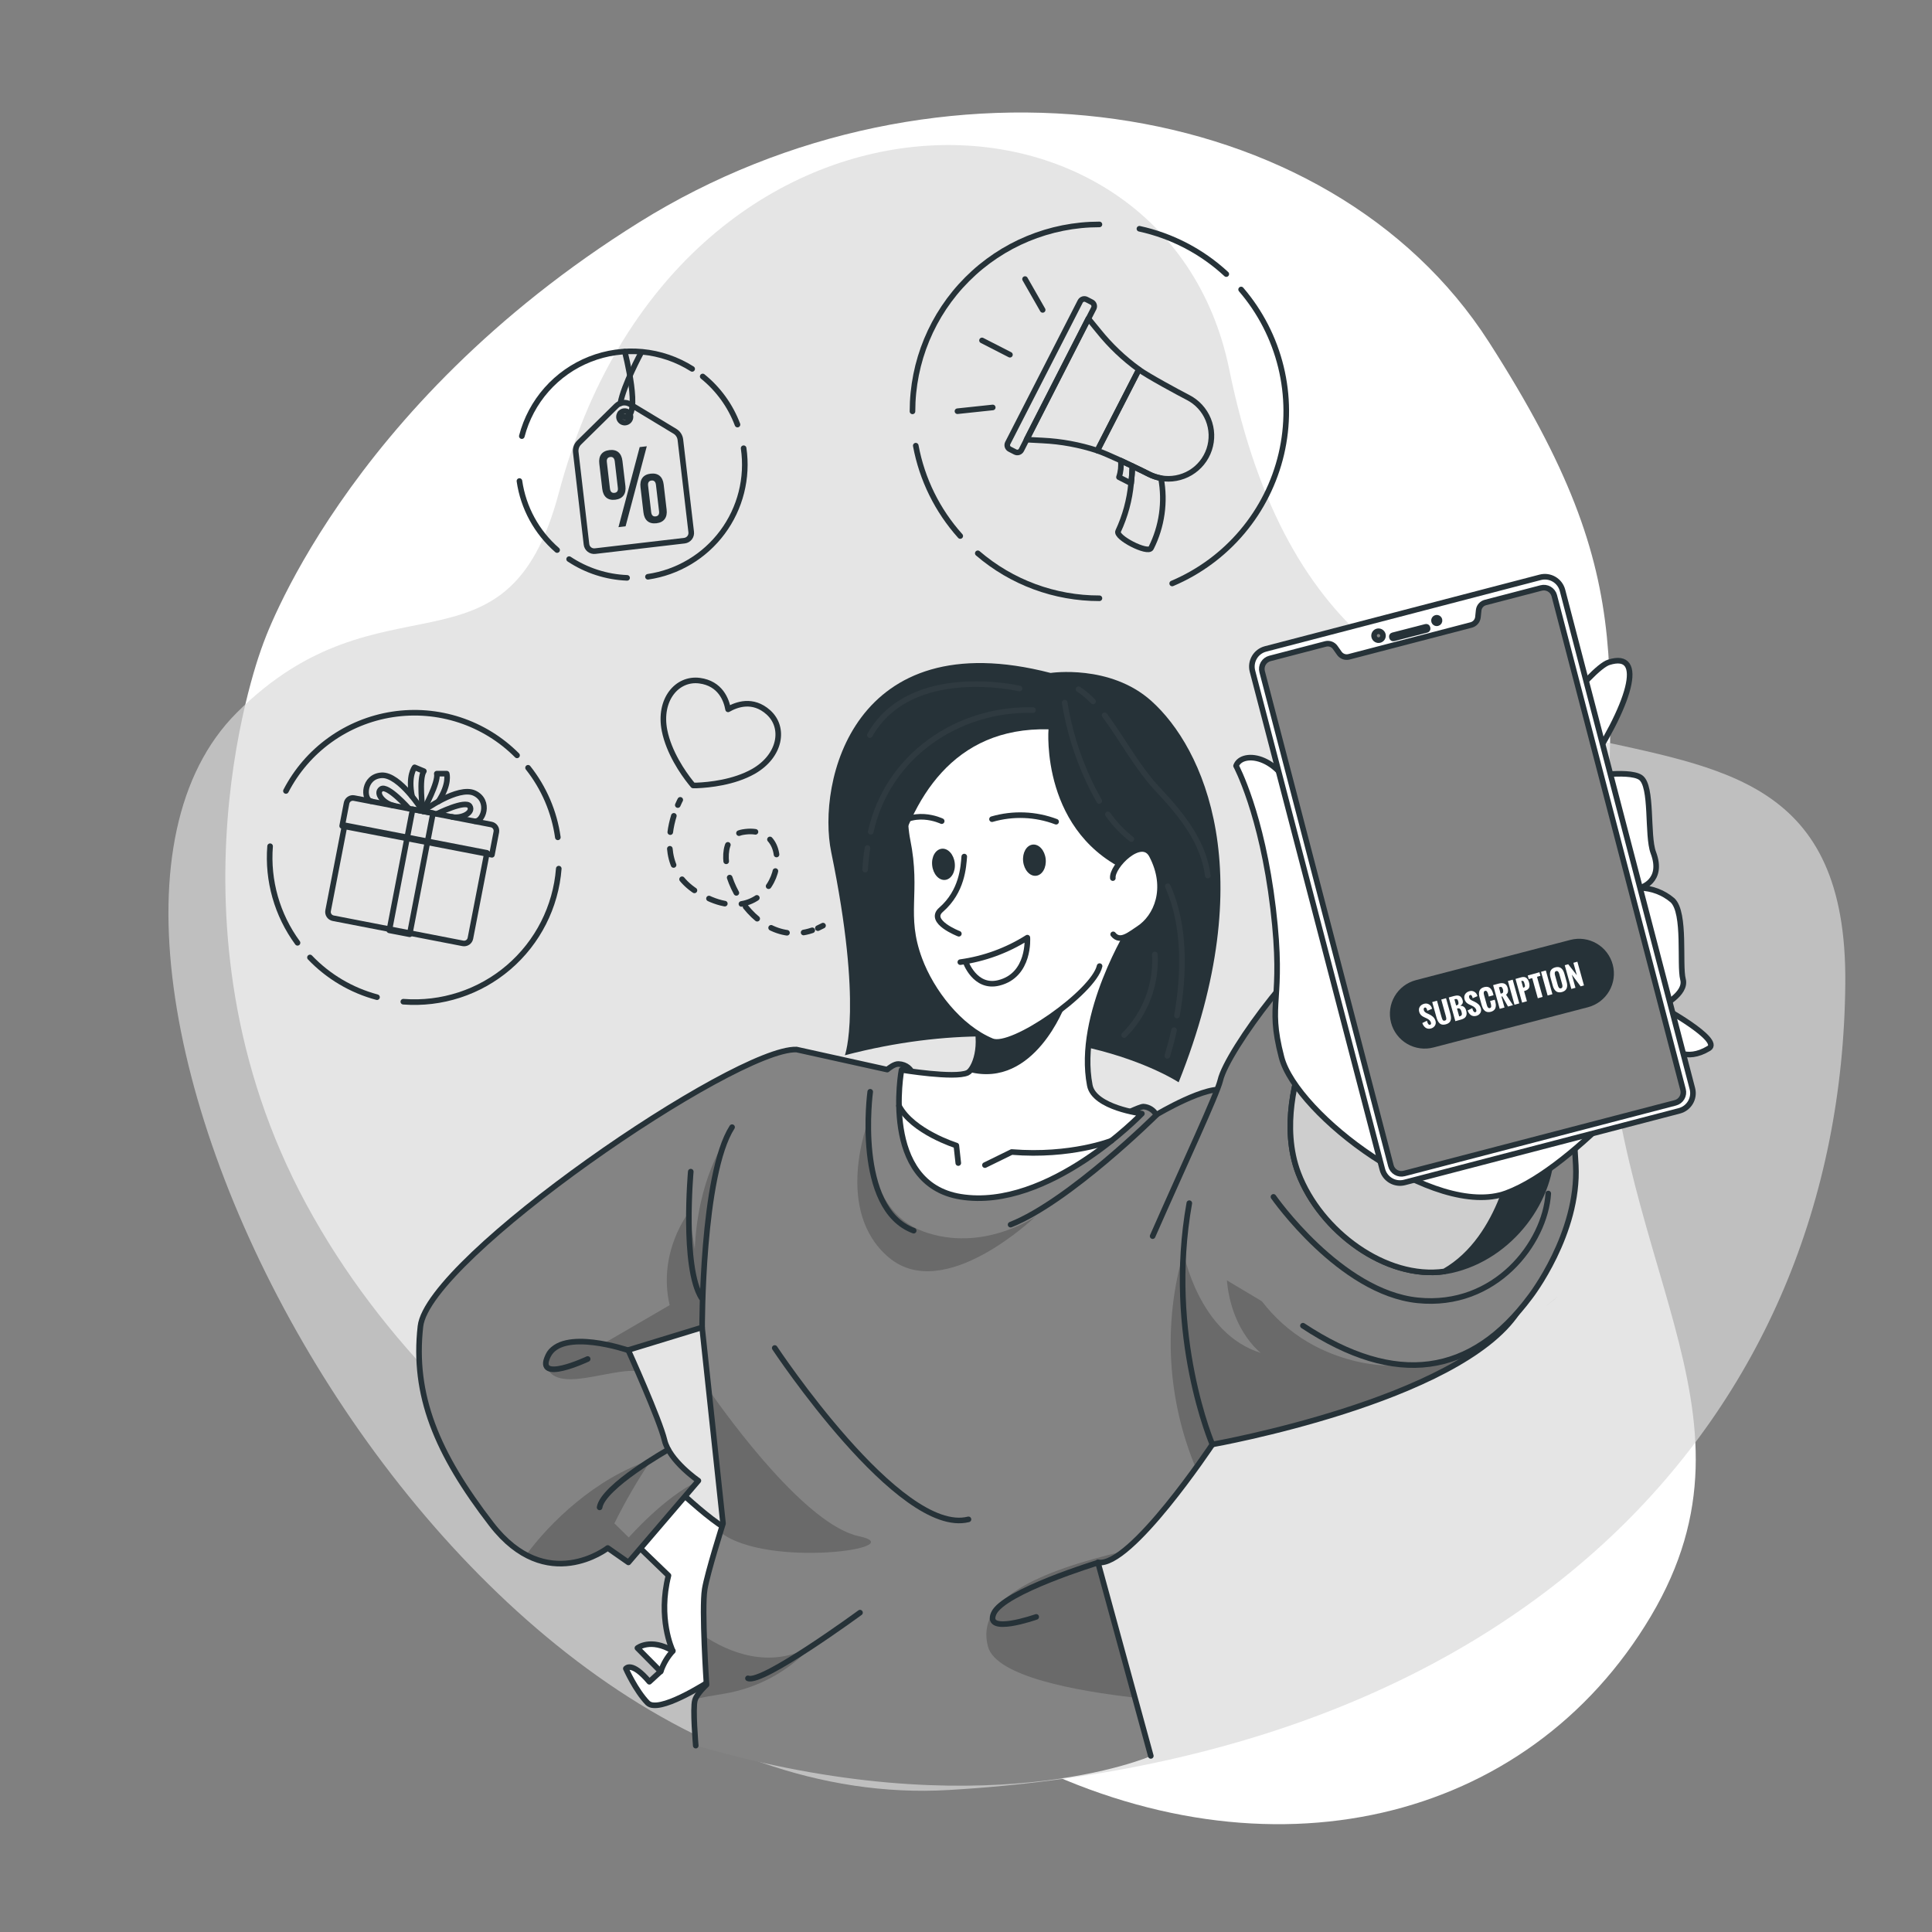 <svg width="345" height="345" viewBox="0 0 345 345" fill="none" xmlns="http://www.w3.org/2000/svg">
<rect x="0" y="0" width="345" height="345" fill="#808080" stroke="none"/>
<g style="mix-blend-mode:luminosity">
<path d="M46.872 115.291C46.872 115.291 27.635 164.971 54.669 214.996C81.703 265.021 137.386 291.448 181.953 314.046C226.52 336.643 272.799 325.638 294.789 288.626C316.779 251.614 286.619 225.194 286.578 172.416C286.537 119.638 294.478 105.666 265.878 61.078C237.277 16.49 167.167 6.616 114.147 39.688C61.127 72.76 46.872 115.291 46.872 115.291Z" fill="white"/>
<path opacity="0.7" d="M42.27 127.277C68.366 101.188 90.466 123.075 99.781 88.044C120.813 8.908 208.042 9.66 219.51 65.971C240.176 167.401 330.186 102.989 329.517 175.632C328.827 253.195 271.764 313.632 169.437 319.642C77.757 325.059 -0.972 170.506 42.27 127.277Z" fill="#DADADA"/>
<path d="M107.019 82.8C106.853 81.42 107.481 80.53 108.827 80.372C110.172 80.213 110.987 80.91 111.152 82.317L111.683 86.809C111.842 88.189 111.214 89.079 109.869 89.238C108.523 89.397 107.709 88.7 107.543 87.292L107.019 82.8ZM108.917 87.23C108.992 87.837 109.275 88.058 109.724 88.01C110.172 87.962 110.414 87.672 110.324 87.065L109.779 82.379C109.703 81.772 109.4 81.552 108.972 81.607C108.544 81.662 108.282 81.938 108.371 82.545L108.917 87.23ZM114.23 79.84L115.499 79.689L111.711 93.985L110.441 94.137L114.23 79.84ZM114.374 87.009C114.209 85.629 114.844 84.732 116.189 84.581C117.535 84.429 118.349 85.119 118.514 86.519L119.039 91.011C119.204 92.391 118.577 93.281 117.224 93.44C115.872 93.599 115.064 92.902 114.899 91.494L114.374 87.009ZM116.279 91.432C116.348 92.04 116.631 92.267 117.079 92.212C117.528 92.157 117.769 91.874 117.686 91.267L117.134 86.582C117.065 85.981 116.762 85.76 116.334 85.809C115.906 85.857 115.644 86.147 115.734 86.747L116.279 91.432Z" fill="#263238"/>
<path d="M122.241 96.545L106.26 98.415C105.897 98.457 105.532 98.354 105.245 98.128C104.957 97.901 104.772 97.57 104.729 97.207L102.81 80.73C102.777 80.423 102.812 80.113 102.913 79.822C103.015 79.531 103.18 79.266 103.397 79.046L110.062 72.484C110.383 72.166 110.802 71.965 111.251 71.912C111.7 71.86 112.154 71.959 112.539 72.195L120.537 77.025C120.8 77.185 121.023 77.403 121.19 77.662C121.356 77.922 121.461 78.216 121.496 78.522L123.428 94.999C123.475 95.361 123.376 95.728 123.154 96.017C122.931 96.307 122.603 96.497 122.241 96.545V96.545Z" stroke="#263238" stroke-linecap="round" stroke-linejoin="round"/>
<path d="M112.58 74.312C112.605 74.514 112.569 74.72 112.477 74.901C112.385 75.084 112.241 75.234 112.063 75.334C111.885 75.433 111.681 75.478 111.478 75.462C111.275 75.446 111.081 75.369 110.921 75.243C110.761 75.116 110.643 74.945 110.581 74.75C110.519 74.556 110.516 74.348 110.572 74.152C110.629 73.956 110.742 73.781 110.898 73.65C111.054 73.519 111.246 73.437 111.449 73.415C111.718 73.384 111.988 73.461 112.2 73.629C112.412 73.797 112.549 74.043 112.58 74.312V74.312Z" stroke="#263238" stroke-linecap="round" stroke-linejoin="round"/>
<path d="M111.566 62.789C111.566 62.789 114.684 74.795 111.566 74.45" stroke="#263238" stroke-linecap="round" stroke-linejoin="round"/>
<path d="M110.773 72.036C111.38 68.697 114.437 63.066 114.437 63.066" stroke="#263238" stroke-linecap="round" stroke-linejoin="round"/>
<path d="M111.566 74.43C111.384 74.418 111.21 74.35 111.068 74.235C110.926 74.12 110.823 73.964 110.773 73.788" stroke="#263238" stroke-linecap="round" stroke-linejoin="round"/>
<path d="M125.484 67.227C128.281 69.487 130.424 72.452 131.694 75.817" stroke="#263238" stroke-linecap="round" stroke-linejoin="round"/>
<path d="M93.184 77.88C93.986 74.795 95.505 71.944 97.618 69.557C99.73 67.171 102.376 65.317 105.341 64.147C108.305 62.977 111.504 62.523 114.677 62.823C117.85 63.123 120.907 64.169 123.6 65.874" stroke="#263238" stroke-linecap="round" stroke-linejoin="round"/>
<path d="M99.484 98.222C95.836 95.054 93.448 90.68 92.757 85.898" stroke="#263238" stroke-linecap="round" stroke-linejoin="round"/>
<path d="M111.98 103.189C108.289 103.042 104.709 101.884 101.63 99.843" stroke="#263238" stroke-linecap="round" stroke-linejoin="round"/>
<path d="M132.79 80.039C133.568 85.349 132.205 90.75 129.001 95.055C125.797 99.36 121.015 102.216 115.706 102.995" stroke="#263238" stroke-linecap="round" stroke-linejoin="round"/>
<path d="M61.555 147.368L86.959 152.293L84.001 167.555C83.943 167.852 83.769 168.115 83.518 168.285C83.266 168.454 82.958 168.517 82.66 168.46L59.494 163.968C59.196 163.91 58.934 163.737 58.764 163.485C58.594 163.234 58.531 162.926 58.589 162.628L61.548 147.366L61.555 147.368Z" stroke="#263238" stroke-width="0.998" stroke-linecap="round" stroke-linejoin="round"/>
<path d="M87.843 152.641L61.101 147.486L61.885 143.421C61.942 143.123 62.116 142.859 62.367 142.689C62.619 142.519 62.928 142.456 63.226 142.513L87.746 147.239C88.035 147.302 88.288 147.474 88.453 147.719C88.618 147.965 88.681 148.264 88.631 148.555L87.847 152.62L87.843 152.641Z" stroke="#263238" stroke-linecap="round" stroke-linejoin="round"/>
<path d="M77.327 145.209L73.689 144.508L69.52 166.135L73.158 166.836L77.327 145.209Z" stroke="#263238" stroke-linecap="round" stroke-linejoin="round"/>
<path d="M75.507 144.858C75.507 144.858 81.82 140.249 84.739 141.642C87.658 143.036 86.216 146.921 84.739 146.638" stroke="#263238" stroke-linecap="round" stroke-linejoin="round"/>
<path d="M78.004 145.335C78.004 145.335 83.138 142.782 83.883 143.955C84.628 145.128 82.413 146.211 80.709 145.88" stroke="#263238" stroke-linecap="round" stroke-linejoin="round"/>
<path d="M75.679 144.541C75.679 144.541 78.343 139.711 77.998 138.151H79.771C79.771 138.151 80.351 139.987 78.281 143.126" stroke="#263238" stroke-linecap="round" stroke-linejoin="round"/>
<path d="M75.506 144.859C75.506 144.859 71.366 138.235 68.13 138.448C64.894 138.662 64.804 142.795 66.274 143.078" stroke="#263238" stroke-linecap="round" stroke-linejoin="round"/>
<path d="M73.009 144.375C73.009 144.375 69.193 140.09 68.068 140.891C66.944 141.691 68.6 143.526 70.304 143.851" stroke="#263238" stroke-linecap="round" stroke-linejoin="round"/>
<path d="M75.466 144.499C75.466 144.499 74.775 139.014 75.693 137.71L74.037 137.02C74.037 137.02 72.823 138.51 73.582 142.195" stroke="#263238" stroke-linecap="round" stroke-linejoin="round"/>
<path d="M94.295 137.103C97.14 140.697 98.976 144.984 99.615 149.523" stroke="#263238" stroke-linecap="round" stroke-linejoin="round"/>
<path d="M51.06 141.243C52.93 137.628 55.627 134.506 58.932 132.131C62.237 129.756 66.056 128.195 70.079 127.575C74.102 126.956 78.213 127.296 82.08 128.566C85.946 129.837 89.458 132.003 92.329 134.888" stroke="#263238" stroke-linecap="round" stroke-linejoin="round"/>
<path d="M53.13 168.36C49.484 163.382 47.745 157.261 48.231 151.11" stroke="#263238" stroke-linecap="round" stroke-linejoin="round"/>
<path d="M67.323 178.068C62.756 176.848 58.614 174.394 55.351 170.975" stroke="#263238" stroke-linecap="round" stroke-linejoin="round"/>
<path d="M99.781 155.112C99.251 161.944 96.028 168.286 90.823 172.742C85.617 177.199 78.855 179.405 72.022 178.876" stroke="#263238" stroke-linecap="round" stroke-linejoin="round"/>
<path d="M201.984 86.313L199.817 85.209C200.139 84.258 200.247 83.247 200.135 82.249C200.825 82.58 201.556 82.939 202.205 83.236C202.17 84.126 202.115 85.175 201.984 86.313Z" stroke="#263238" stroke-linecap="round" stroke-linejoin="round"/>
<path d="M205.137 84.657C205.824 85.007 206.559 85.253 207.318 85.388C208.112 89.631 207.489 94.017 205.544 97.87C204.985 98.96 199.113 95.952 199.665 94.862C200.924 92.166 201.708 89.275 201.984 86.313C202.115 85.174 202.191 84.126 202.225 83.235C203.454 83.815 204.53 84.346 205.137 84.657Z" stroke="#263238" stroke-linecap="round" stroke-linejoin="round"/>
<path d="M212.14 70.974C213.779 71.812 215.062 73.21 215.757 74.914C216.452 76.618 216.513 78.515 215.929 80.26C215.344 82.005 214.152 83.482 212.571 84.423C210.99 85.364 209.123 85.707 207.31 85.388C206.552 85.253 205.817 85.007 205.13 84.657C204.523 84.346 203.446 83.815 202.218 83.235C201.528 82.911 200.838 82.58 200.148 82.249C198.451 81.469 196.809 80.751 195.96 80.475L203.384 65.985C204.93 67.117 210.402 70.084 212.14 70.974Z" stroke="#263238" stroke-linecap="round" stroke-linejoin="round"/>
<path d="M196.174 59.127C198.254 61.722 200.675 64.025 203.371 65.972L195.946 80.462C192.787 79.427 189.503 78.821 186.183 78.661L183.305 78.509L194.345 56.892L196.174 59.127Z" stroke="#263238" stroke-linecap="round" stroke-linejoin="round"/>
<path d="M179.959 79.11L192.904 53.822C193.004 53.631 193.175 53.487 193.38 53.421C193.585 53.355 193.808 53.373 194.001 53.47L194.953 53.96C195.145 54.059 195.291 54.229 195.358 54.435C195.425 54.64 195.408 54.864 195.312 55.057L194.366 56.899L183.326 78.517L182.388 80.359C182.339 80.454 182.272 80.539 182.19 80.608C182.109 80.677 182.014 80.73 181.912 80.763C181.811 80.795 181.703 80.808 181.597 80.799C181.49 80.79 181.386 80.76 181.291 80.711L180.332 80.221C180.232 80.175 180.143 80.109 180.07 80.027C179.997 79.945 179.942 79.85 179.907 79.746C179.872 79.642 179.859 79.532 179.868 79.423C179.877 79.313 179.908 79.207 179.959 79.11V79.11Z" stroke="#263238" stroke-linecap="round" stroke-linejoin="round"/>
<path d="M180.346 63.343L175.358 60.79" stroke="#263238" stroke-linecap="round" stroke-linejoin="round"/>
<path d="M186.19 55.339L183.044 49.833" stroke="#263238" stroke-linecap="round" stroke-linejoin="round"/>
<path d="M177.275 72.761L170.975 73.43" stroke="#263238" stroke-linecap="round" stroke-linejoin="round"/>
<path d="M218.979 48.942C214.624 44.908 209.268 42.114 203.468 40.849" stroke="#263238" stroke-linecap="round" stroke-linejoin="round"/>
<path d="M209.319 104.191C214.158 102.143 218.445 98.982 221.831 94.964C225.218 90.947 227.608 86.186 228.808 81.071C230.007 75.955 229.982 70.628 228.735 65.524C227.487 60.42 225.052 55.682 221.628 51.696" stroke="#263238" stroke-linecap="round" stroke-linejoin="round"/>
<path d="M174.605 98.803C180.649 103.997 188.358 106.848 196.327 106.834" stroke="#263238" stroke-linecap="round" stroke-linejoin="round"/>
<path d="M163.53 79.585C164.645 85.59 167.393 91.171 171.472 95.717" stroke="#263238" stroke-linecap="round" stroke-linejoin="round"/>
<path d="M196.326 40.076C187.473 40.076 178.982 43.593 172.721 49.854C166.461 56.114 162.944 64.605 162.944 73.458" stroke="#263238" stroke-linecap="round" stroke-linejoin="round"/>
<path d="M137.206 127.201C134.405 124.697 131.5 125.821 130.016 126.67C129.72 124.973 128.636 122.047 124.938 121.55C120.895 121.012 117.583 124.952 118.666 130.444C119.453 134.398 121.978 138.034 123.33 139.725C123.489 139.932 123.641 140.111 123.765 140.256H124.455C126.635 140.166 131.024 139.732 134.529 137.758C139.38 134.998 140.242 129.92 137.206 127.201Z" stroke="#263238" stroke-linecap="round" stroke-linejoin="round"/>
<path d="M121.474 142.83C121.474 142.83 121.288 143.168 121.033 143.762" stroke="#263238" stroke-linecap="round" stroke-linejoin="round"/>
<path d="M120.329 145.687C119.225 149.295 118.466 155.478 124.345 159.224C138.876 168.491 143.768 146.632 132.625 148.598C124.973 149.978 133.066 170.202 145.045 166.124" stroke="#263238" stroke-linecap="round" stroke-linejoin="round" stroke-dasharray="2.98 2.98"/>
<path d="M146.045 165.744C146.349 165.606 146.659 165.455 146.97 165.289" stroke="#263238" stroke-linecap="round" stroke-linejoin="round"/>
<path d="M128.126 299.294C128.126 299.294 119.922 304.876 116.617 304.503C116.254 304.484 115.909 304.338 115.644 304.089C113.491 301.867 111.759 297.962 111.759 297.962C111.759 297.962 112.787 296.541 115.955 300.315L117.962 298.473L113.822 294.291C113.822 294.291 116.162 292.435 120.136 294.802C119.998 294.512 117.438 288.937 119.37 281.347L109.71 272.025L118.28 264.559L118.97 263.979C118.97 263.979 119.508 264.511 120.35 265.359C121.192 266.208 122.358 267.229 123.62 268.34C126.643 270.997 130.3 273.86 131.9 273.86C134.785 273.764 128.126 299.294 128.126 299.294Z" fill="white"/>
<path d="M121.785 295.637C121.785 295.637 117.107 300.467 116.617 304.504C116.254 304.485 115.909 304.338 115.644 304.09C113.491 301.868 111.759 297.962 111.759 297.962C111.759 297.962 112.787 296.541 115.955 300.315L117.962 298.473L113.822 294.292C113.822 294.292 116.162 292.436 120.136 294.802C119.998 294.512 117.438 288.937 119.37 281.347L109.71 272.025L118.28 264.56L120.35 265.339C121.199 266.14 122.358 267.209 123.62 268.32C121.806 270.977 117.921 276.476 117.921 276.476L121.281 281.03C121.281 281.03 119.211 292.511 121.785 295.637Z" fill="white"/>
<path d="M128.126 299.294C128.126 299.294 119.922 304.876 116.617 304.503C116.254 304.484 115.909 304.338 115.644 304.089C113.491 301.867 111.759 297.962 111.759 297.962C111.759 297.962 112.787 296.541 115.955 300.315L117.962 298.473L113.822 294.291C113.822 294.291 116.162 292.435 120.136 294.802C119.998 294.512 117.438 288.937 119.37 281.347L109.71 272.025L118.28 264.559L118.97 263.979C118.97 263.979 119.508 264.511 120.35 265.359C121.192 266.208 122.358 267.229 123.62 268.34C126.643 270.997 130.3 273.86 131.9 273.86C134.785 273.764 128.126 299.294 128.126 299.294Z" stroke="#263238" stroke-linecap="round" stroke-linejoin="round"/>
<path d="M117.99 298.473C118.445 297.114 119.181 295.866 120.15 294.81" stroke="#263238" stroke-linecap="round" stroke-linejoin="round"/>
<path d="M271.025 234.311C269.73 236.199 268.166 237.887 266.381 239.32C266.381 239.32 266.381 239.32 266.381 239.32C251.298 251.809 216.522 257.95 216.522 257.95C216.522 257.95 215.356 259.696 213.562 262.18C210.346 266.644 205.082 273.503 200.79 276.939C198.975 278.395 197.34 279.237 196.091 279.009L202.618 303.111L205.537 313.571C205.537 313.571 175.55 326.681 124.262 311.694C124.262 311.694 123.675 305.001 124.11 303.573C124.11 303.504 124.151 303.435 124.179 303.359C124.701 302.408 125.383 301.554 126.194 300.834C126.194 300.834 125.904 296.528 125.759 292.147C125.594 289.353 125.628 286.552 125.863 283.763C126.228 281.555 127.843 276.215 128.657 273.593L129.133 272.068L126.58 248.166L125.849 241.266L125.807 240.907C125.807 240.859 125.807 240.804 125.807 240.735L125.407 237.043L112.214 241.073C112.214 241.073 112.904 242.619 113.857 244.785C115.589 248.753 118.135 254.79 118.687 257.205C118.728 257.402 118.783 257.596 118.852 257.785C120.074 261.269 124.724 264.436 124.724 264.436L112.228 279.037L108.537 276.456C108.064 276.806 107.566 277.12 107.046 277.395C104.618 278.712 99.525 280.651 93.936 277.691C91.514 276.33 89.411 274.467 87.768 272.226C77.97 259.503 73.706 249.091 75.092 236.898C76.479 224.706 131.348 187.08 142.236 187.474L158.431 191.048C158.783 190.758 159.728 190.013 160.459 190.047C163.406 190.199 163.481 193.622 163.481 193.622L199.775 199.514C199.775 199.514 203.536 197.631 204.191 197.658C204.665 197.69 205.124 197.84 205.525 198.094C205.926 198.349 206.258 198.699 206.489 199.114C206.489 199.114 215.887 193.484 218.909 194.795C228.859 199.086 278.373 223.147 271.025 234.311Z" fill="#848484"/>
<path opacity="0.2" d="M144.935 293.939C140.811 298.473 135.273 301.477 129.223 302.461C127.312 302.764 125.635 303.068 124.166 303.372C124.688 302.421 125.369 301.567 126.181 300.846C126.181 300.846 125.891 296.541 125.746 292.159C130.003 294.967 137.428 298.21 144.935 293.939Z" fill="black"/>
<path opacity="0.2" d="M128.644 273.627L129.12 272.102L126.567 248.2C130.383 253.672 143.989 272.309 153.367 274.324C163.171 276.421 136.958 280.14 128.644 273.627Z" fill="black"/>
<path opacity="0.2" d="M202.604 303.145C192.358 301.979 177.875 299.399 176.426 294.037C174.169 285.661 185.147 280.638 200.79 276.974C198.975 278.43 197.34 279.271 196.091 279.044L202.604 303.145Z" fill="black"/>
<path opacity="0.2" d="M266.375 239.327C251.292 251.816 216.516 257.957 216.516 257.957C216.516 257.957 215.35 259.703 213.556 262.187C208.439 249.971 207.658 236.372 211.341 223.65C211.341 223.65 214.018 238.14 225.141 241.59C225.141 241.59 216.626 235.249 219.621 219.986C219.621 219.986 222.526 237.926 241.425 242.908C250.595 245.371 259.572 242.694 266.375 239.327Z" fill="black"/>
<path opacity="0.2" d="M125.794 240.954L125.38 237.09L112.188 241.12C112.188 241.12 112.878 242.665 113.83 244.832C108.786 244.315 99.216 248.972 97.546 243.894C95.531 237.739 107.896 239.857 107.896 239.857L119.584 233.061C117.376 223.608 123 216.501 123 216.501L124.069 223.097C124.58 210.56 129.486 203.701 129.486 203.701C125.429 213.616 125.539 238.049 125.794 240.954Z" fill="black"/>
<path opacity="0.2" d="M124.718 264.457L112.222 279.057L108.53 276.477C108.058 276.826 107.56 277.14 107.04 277.415C104.611 278.733 99.519 280.672 93.93 277.712C97.98 272.109 106.35 263.864 116.293 260.683C113.852 264.315 111.653 268.105 109.71 272.026L112.277 274.552C112.277 274.552 118.68 267.251 124.718 264.457Z" fill="black"/>
<path opacity="0.2" d="M155.057 200.148C155.057 201.439 154.243 216.018 164.869 219.903C175.495 223.788 184.92 217.219 184.92 217.219C184.92 217.219 168.629 232.937 158.7 224.533C148.771 216.129 155.057 200.148 155.057 200.148Z" fill="black"/>
<path d="M124.241 311.721C124.241 311.721 123.669 305.028 124.096 303.607C124.455 302.406 126.166 300.847 126.166 300.847C126.166 300.847 125.263 287.282 125.842 283.783C126.339 280.782 129.113 272.053 129.113 272.053L125.373 237.043L112.18 241.079C112.18 241.079 117.797 253.499 118.666 257.184C119.536 260.868 124.711 264.408 124.711 264.408L112.215 279.002L108.523 276.428C108.523 276.428 97.621 284.956 87.775 272.205C77.928 259.454 73.699 249.069 75.079 236.843C76.459 224.616 131.348 187.032 142.237 187.418L158.431 190.999C158.776 190.709 159.728 189.964 160.453 189.999C163.399 190.15 163.475 193.573 163.475 193.573L199.769 199.465C199.769 199.465 203.536 197.582 204.192 197.609C204.664 197.642 205.121 197.793 205.521 198.047C205.921 198.301 206.252 198.651 206.482 199.065C206.482 199.065 215.88 193.442 218.902 194.746C228.838 199.038 278.346 223.098 271.004 234.262C260.578 250.132 216.494 257.936 216.494 257.936C216.494 257.936 201.832 280.016 196.057 278.995L205.503 313.557" stroke="#263238" stroke-linecap="round" stroke-linejoin="round"/>
<path d="M232.668 236.732C249.324 247.73 262.752 245.702 273.26 231.543C273.26 231.543 282.01 220.261 281.389 208.083C280.768 195.904 277.863 156.229 239.947 166.372C233.703 168.042 219.137 187.549 217.916 192.91C217.35 195.359 211.505 207.828 205.827 220.738" fill="#848484"/>
<path d="M232.668 236.732C249.324 247.73 262.752 245.702 273.26 231.543C273.26 231.543 282.01 220.261 281.389 208.083C280.768 195.904 277.863 156.229 239.947 166.372C233.703 168.042 219.137 187.549 217.916 192.91C217.35 195.359 211.505 207.828 205.827 220.738" stroke="#263238" stroke-linecap="round" stroke-linejoin="round"/>
<path d="M187.604 120.17C187.604 120.17 198.216 118.562 205.585 125.158C214.907 133.501 225.375 155.995 210.471 193.268C210.471 193.268 188.453 178.654 150.875 188.438C150.875 188.438 154.111 179.696 148.433 152.172C145.866 139.717 152.324 111.027 187.604 120.17Z" fill="#263238"/>
<path d="M171.52 213.706C187.224 216.252 203.908 198.864 203.908 198.864C203.908 198.864 195.373 197.816 194.607 193.807C192.158 181.159 202.011 165.517 202.011 165.517C202.011 165.517 163.881 166.572 170.547 175.177C171.787 176.751 172.802 178.49 173.562 180.345C175.874 186.023 174.252 190.308 173.045 191.385C172.957 191.456 172.862 191.519 172.762 191.571C170.457 192.62 160.983 191.054 160.983 191.054C160.983 191.054 157.188 211.381 171.52 213.706Z" fill="white" stroke="#263238" stroke-linecap="round" stroke-linejoin="round"/>
<path d="M198.507 203.681C198.507 203.681 191.262 206.579 180.656 205.716L175.882 208.055" stroke="#263238" stroke-linecap="round" stroke-linejoin="round"/>
<path d="M171.121 207.69L170.776 204.557C170.776 204.557 162.951 202.108 160.529 197.457" stroke="#263238" stroke-linecap="round" stroke-linejoin="round"/>
<path d="M173.045 191.405C184.72 194.455 190.206 179.482 190.206 179.482C190.206 179.482 180.863 176.722 173.563 180.393C175.874 186.071 174.274 190.356 173.045 191.405Z" fill="#263238"/>
<path d="M202.687 157.658C205.523 141.712 202.37 122.579 178.095 124.166C160.756 125.297 160.901 144.307 162.046 149.986C163.978 159.528 161.211 163.282 164.185 171.3C166.324 177.061 171.285 183.506 177.129 185.921C180.724 187.404 195.276 177.192 196.353 172.521" fill="white"/>
<path d="M202.687 157.658C205.523 141.712 202.37 122.579 178.095 124.166C160.756 125.297 160.901 144.307 162.046 149.986C163.978 159.528 161.211 163.282 164.185 171.3C166.324 177.061 171.285 183.506 177.129 185.921C180.724 187.404 195.276 177.192 196.353 172.521" stroke="#263238" stroke-linecap="round" stroke-linejoin="round"/>
<path d="M172.189 152.96C172.044 154.754 171.83 159.17 168.049 162.454C165.593 164.573 171.223 166.739 171.223 166.739" stroke="#263238" stroke-linecap="round" stroke-linejoin="round"/>
<path d="M168.16 146.632C168.16 146.632 162.805 144.024 159.19 148.33" stroke="#263238" stroke-linecap="round" stroke-linejoin="round"/>
<path d="M177.144 146.28C180.908 145.188 184.925 145.348 188.591 146.735" stroke="#263238" stroke-linecap="round" stroke-linejoin="round"/>
<path d="M182.705 153.821C182.871 155.36 183.906 156.512 185.017 156.388C186.127 156.264 186.893 154.925 186.728 153.387C186.562 151.848 185.527 150.702 184.416 150.82C183.305 150.937 182.539 152.283 182.705 153.821Z" fill="#263238"/>
<path d="M171.485 171.81C175.742 171.223 179.824 169.731 183.457 167.436C183.457 167.436 183.961 174.129 178.358 175.515C174.059 176.585 172.396 171.679 172.396 171.679" stroke="#263238" stroke-linecap="round" stroke-linejoin="round"/>
<path d="M187.232 130.238C187.232 130.238 185.7 149.137 202.377 156.002L210.195 137.835L198.368 124.725L180.559 119.577C153.946 121.24 142.492 137.772 157.265 181.829C157.265 181.85 153.132 129.382 187.232 130.238Z" fill="#263238"/>
<path d="M198.72 156.802C198.486 154.677 203.861 149.267 205.676 152.738C208.774 158.658 206.517 163.778 203.316 165.848C201.881 166.752 200.059 168.449 198.782 166.849" fill="white"/>
<path d="M198.72 156.802C198.486 154.677 203.861 149.267 205.676 152.738C208.774 158.658 206.517 163.778 203.316 165.848C201.881 166.752 200.059 168.449 198.782 166.849" stroke="#263238" stroke-linecap="round" stroke-linejoin="round"/>
<path d="M166.463 154.56C166.635 156.099 167.67 157.251 168.781 157.127C169.892 157.003 170.658 155.664 170.492 154.126C170.327 152.587 169.285 151.435 168.174 151.559C167.063 151.683 166.29 152.987 166.463 154.56Z" fill="#263238"/>
<g opacity="0.2">
<path opacity="0.2" d="M154.906 151.428C154.705 152.704 154.567 154.001 154.492 155.292" stroke="white" stroke-linecap="round" stroke-linejoin="round"/>
<path opacity="0.2" d="M184.472 126.801C170.99 126.45 158.459 135.04 155.492 148.53" stroke="white" stroke-linecap="round" stroke-linejoin="round"/>
<path opacity="0.2" d="M182.064 122.951C182.064 122.951 162.62 118.376 155.334 131.272" stroke="white" stroke-linecap="round" stroke-linejoin="round"/>
<path opacity="0.2" d="M197.837 145.417C199.01 147.086 200.421 148.574 202.026 149.833" stroke="white" stroke-linecap="round" stroke-linejoin="round"/>
<path opacity="0.2" d="M190.123 125.469C191.117 131.645 193.206 137.594 196.292 143.036" stroke="white" stroke-linecap="round" stroke-linejoin="round"/>
<path opacity="0.2" d="M209.657 183.954C209.312 185.5 208.905 187.032 208.45 188.55" stroke="white" stroke-linecap="round" stroke-linejoin="round"/>
<path opacity="0.2" d="M208.532 158.258C211.686 165.261 211.472 173.976 210.174 181.345" stroke="white" stroke-linecap="round" stroke-linejoin="round"/>
<path opacity="0.2" d="M206.221 170.43C206.375 173.082 205.966 175.737 205.02 178.22C204.075 180.703 202.615 182.958 200.736 184.837" stroke="white" stroke-linecap="round" stroke-linejoin="round"/>
<path opacity="0.2" d="M197.258 127.726C200.563 132.197 203.019 136.992 206.849 141.077C210.885 145.376 214.922 150.302 215.681 156.361" stroke="white" stroke-linecap="round" stroke-linejoin="round"/>
<path opacity="0.2" d="M192.594 123.076C193.54 123.697 194.411 124.426 195.188 125.25" stroke="white" stroke-linecap="round" stroke-linejoin="round"/>
</g>
<path d="M259.102 226.838C258.715 226.92 258.329 226.989 257.929 227.045C247.496 228.535 235.794 219.882 231.847 209.498C228.728 201.294 231.454 191.986 232.944 188.004C233.413 186.755 233.751 186.031 233.751 186.031C240.044 177.061 276.628 194.621 277.056 204.309C277.483 213.997 269.79 224.492 259.102 226.838Z" fill="#263238" stroke="#263238" stroke-linecap="round" stroke-linejoin="round"/>
<path d="M270.549 205.62C270.549 205.62 268.479 221.021 257.929 227.044C247.496 228.535 235.794 219.882 231.847 209.498C228.728 201.293 231.454 191.985 232.944 188.004C245.274 180.959 270.549 205.62 270.549 205.62Z" fill="white"/>
<path opacity="0.4" d="M270.549 205.62C270.549 205.62 268.479 221.021 257.929 227.044C247.496 228.535 235.794 219.882 231.847 209.498C228.728 201.293 231.454 191.985 232.944 188.004C245.274 180.959 270.549 205.62 270.549 205.62Z" fill="#848484"/>
<path d="M270.549 205.62C270.549 205.62 268.479 221.021 257.929 227.044C247.496 228.535 235.794 219.882 231.847 209.498C228.728 201.293 231.454 191.985 232.944 188.004C245.274 180.959 270.549 205.62 270.549 205.62Z" stroke="#263238" stroke-linecap="round" stroke-linejoin="round"/>
<path d="M227.403 213.727C227.403 213.727 239.285 230.784 253.161 232.205C267.037 233.627 275.931 221.938 276.476 213.127" stroke="#263238" stroke-linecap="round" stroke-linejoin="round"/>
<path d="M220.724 136.758C221.766 133.839 229.259 134.819 231.64 143.927C234.02 153.035 243.37 175.177 243.37 175.177C243.37 175.177 280.63 120.384 287.281 118.273C293.933 116.161 291.318 125.656 282.396 138.828C282.396 138.828 290.752 137.358 292.946 138.828C295.14 140.298 294.071 149.178 295.237 152.255C297.197 157.451 292.843 158.548 292.843 158.548C294.979 158.596 297.033 159.378 298.659 160.763C301.054 163.006 299.853 172.272 300.536 174.894C301.219 177.516 296.652 179.724 296.652 179.724C296.652 179.724 307.629 185.707 305.152 187.211C300.971 189.736 298.59 187.149 298.59 187.149C298.59 187.149 281.72 208.332 268.996 213.051C256.273 217.771 231.509 199.017 228.845 188.805C226.182 178.593 229.363 179.221 227.341 162.226C225.319 145.231 220.724 136.758 220.724 136.758Z" fill="white" stroke="#263238" stroke-linecap="round" stroke-linejoin="round"/>
<path d="M275.047 103.092L225.985 115.881C224.245 116.334 223.201 118.113 223.655 119.854L246.847 208.823C247.3 210.564 249.079 211.607 250.819 211.153L299.881 198.364C301.622 197.911 302.665 196.132 302.211 194.391L279.02 105.422C278.566 103.681 276.787 102.638 275.047 103.092Z" fill="white" stroke="#263238" stroke-linecap="round" stroke-linejoin="round"/>
<path d="M246.937 113.319C246.963 113.42 246.969 113.526 246.955 113.629C246.941 113.732 246.906 113.832 246.853 113.922C246.8 114.012 246.73 114.091 246.647 114.154C246.564 114.217 246.469 114.263 246.368 114.289C246.267 114.315 246.162 114.321 246.058 114.307C245.955 114.292 245.855 114.258 245.765 114.205C245.675 114.152 245.596 114.082 245.533 113.999C245.471 113.916 245.425 113.821 245.398 113.72C245.37 113.619 245.363 113.513 245.376 113.409C245.39 113.305 245.424 113.205 245.476 113.114C245.529 113.023 245.599 112.944 245.683 112.881C245.767 112.818 245.862 112.772 245.964 112.747C246.169 112.694 246.386 112.725 246.569 112.832C246.751 112.94 246.883 113.115 246.937 113.319V113.319Z" fill="#848484" stroke="#263238" stroke-linecap="round" stroke-linejoin="round"/>
<path d="M257.046 110.683C257.062 110.746 257.066 110.812 257.057 110.877C257.048 110.942 257.026 111.005 256.993 111.061C256.959 111.118 256.915 111.167 256.863 111.206C256.81 111.245 256.75 111.274 256.687 111.29C256.592 111.314 256.492 111.309 256.399 111.277C256.307 111.244 256.226 111.185 256.167 111.106C256.109 111.027 256.074 110.933 256.069 110.835C256.064 110.737 256.087 110.64 256.137 110.556C256.187 110.471 256.261 110.403 256.349 110.361C256.438 110.318 256.537 110.303 256.634 110.316C256.731 110.33 256.822 110.372 256.895 110.437C256.969 110.502 257.021 110.588 257.046 110.683V110.683Z" fill="#848484" stroke="#263238" stroke-linecap="round" stroke-linejoin="round"/>
<path d="M254.63 111.927L248.706 113.454C248.588 113.484 248.517 113.605 248.547 113.723L248.578 113.843C248.609 113.962 248.73 114.033 248.848 114.002L254.771 112.476C254.889 112.445 254.961 112.325 254.93 112.206L254.899 112.086C254.869 111.968 254.748 111.896 254.63 111.927Z" fill="#848484" stroke="#263238" stroke-width="1.002" stroke-linecap="round" stroke-linejoin="round"/>
<path d="M277.546 106.343L300.543 194.58C300.671 195.075 300.598 195.601 300.339 196.042C300.081 196.483 299.658 196.803 299.163 196.933L250.732 209.553C250.237 209.681 249.712 209.608 249.271 209.349C248.83 209.091 248.509 208.668 248.379 208.173L225.382 119.936C225.253 119.441 225.327 118.915 225.585 118.474C225.844 118.033 226.267 117.713 226.762 117.583L236.704 114.989C237.023 114.905 237.36 114.921 237.67 115.034C237.98 115.148 238.247 115.354 238.436 115.624L239.161 116.652C239.35 116.922 239.618 117.127 239.927 117.241C240.237 117.354 240.574 117.37 240.893 117.286L262.718 111.601C263.033 111.518 263.317 111.342 263.531 111.096C263.745 110.85 263.88 110.545 263.918 110.221L264.049 108.972C264.085 108.647 264.22 108.341 264.434 108.095C264.649 107.848 264.933 107.673 265.25 107.592L275.193 104.998C275.683 104.868 276.205 104.937 276.645 105.188C277.085 105.44 277.408 105.855 277.546 106.343V106.343Z" fill="#848484" stroke="#263238" stroke-linecap="round" stroke-linejoin="round"/>
<path d="M283.59 179.855L255.99 187.045C255.201 187.253 254.378 187.304 253.57 187.193C252.761 187.083 251.982 186.815 251.277 186.404C250.572 185.992 249.955 185.446 249.461 184.796C248.968 184.146 248.607 183.405 248.4 182.615V182.615C248.192 181.826 248.142 181.003 248.253 180.193C248.363 179.384 248.632 178.605 249.044 177.9C249.456 177.195 250.003 176.578 250.654 176.085C251.305 175.592 252.047 175.232 252.837 175.025L280.437 167.835C282.026 167.426 283.713 167.661 285.129 168.492C286.544 169.322 287.574 170.678 287.992 172.265V172.265C288.414 173.855 288.187 175.548 287.361 176.971C286.536 178.394 285.18 179.431 283.59 179.855Z" fill="#263238"/>
<path d="M216.516 257.983C216.516 257.983 208.139 238.491 212.376 214.852" stroke="#263238" stroke-linecap="round" stroke-linejoin="round"/>
<path d="M196.077 279.043C196.077 279.043 179.144 284.218 177.447 288.116C175.749 292.015 185.037 288.731 185.037 288.731" stroke="#263238" stroke-linecap="round" stroke-linejoin="round"/>
<path d="M206.49 199.113C206.49 199.113 190.896 214.569 180.463 218.689" stroke="#263238" stroke-linecap="round" stroke-linejoin="round"/>
<path d="M155.395 194.96C155.395 194.96 152.553 215.826 163.158 219.765" stroke="#263238" stroke-linecap="round" stroke-linejoin="round"/>
<path d="M125.38 237.091C125.38 237.091 125.297 209.74 130.727 201.28" stroke="#263238" stroke-linecap="round" stroke-linejoin="round"/>
<path d="M123.351 209.222C123.351 209.222 121.826 226.209 125.255 231.75" stroke="#263238" stroke-linecap="round" stroke-linejoin="round"/>
<path d="M112.187 241.127C112.187 241.127 100.326 237.042 97.87 242.107C95.413 247.171 104.942 242.679 104.942 242.679" stroke="#263238" stroke-linecap="round" stroke-linejoin="round"/>
<path d="M119.322 258.86C119.322 258.86 107.675 265.422 107.074 269.176" stroke="#263238" stroke-linecap="round" stroke-linejoin="round"/>
<path d="M138.345 240.714C138.345 240.714 160.639 274.407 172.942 271.315" stroke="#263238" stroke-linecap="round" stroke-linejoin="round"/>
<path d="M153.573 287.972C153.573 287.972 136.096 300.785 133.563 299.702" stroke="#263238" stroke-linecap="round" stroke-linejoin="round"/>
<path opacity="0.2" d="M276 233.296C277.18 232.33 277.96 231.688 278.215 231.488C277.953 231.716 277.194 232.378 276 233.296Z" fill="black"/>
<path d="M253.985 182.686L254.807 182.277C254.831 182.364 254.853 182.439 254.875 182.504C254.896 182.569 254.924 182.639 254.958 182.714C254.994 182.787 255.03 182.846 255.066 182.89C255.103 182.932 255.146 182.964 255.197 182.987C255.248 183.009 255.302 183.011 255.359 182.996C255.528 182.949 255.583 182.817 255.522 182.6C255.44 182.304 255.191 182.056 254.776 181.855L254.447 181.703C254.343 181.656 254.259 181.616 254.196 181.583C254.132 181.55 254.055 181.503 253.964 181.442C253.874 181.381 253.8 181.319 253.74 181.256C253.681 181.191 253.623 181.11 253.566 181.013C253.51 180.915 253.466 180.808 253.433 180.69C253.338 180.347 253.371 180.045 253.534 179.785C253.696 179.524 253.958 179.343 254.318 179.243C254.618 179.16 254.902 179.196 255.172 179.351C255.441 179.505 255.618 179.733 255.701 180.035L255.707 180.066C255.713 180.086 255.72 180.11 255.727 180.136L254.877 180.504C254.872 180.487 254.865 180.46 254.857 180.424C254.849 180.385 254.842 180.354 254.836 180.331C254.82 180.274 254.801 180.221 254.779 180.172C254.757 180.122 254.729 180.074 254.696 180.028C254.664 179.981 254.625 179.948 254.58 179.928C254.533 179.907 254.483 179.904 254.43 179.919C254.336 179.945 254.276 180.002 254.249 180.088C254.222 180.175 254.223 180.269 254.251 180.369C254.275 180.457 254.312 180.536 254.36 180.605C254.409 180.674 254.471 180.735 254.544 180.787C254.619 180.837 254.686 180.877 254.745 180.908C254.805 180.939 254.883 180.976 254.979 181.018C255.075 181.059 255.143 181.09 255.184 181.111C255.335 181.184 255.465 181.256 255.574 181.327C255.683 181.396 255.79 181.479 255.897 181.577C256.003 181.674 256.093 181.786 256.167 181.912C256.243 182.038 256.303 182.18 256.347 182.338C256.429 182.635 256.391 182.907 256.232 183.156C256.072 183.403 255.841 183.568 255.539 183.653C255.343 183.707 255.158 183.719 254.986 183.69C254.814 183.66 254.664 183.596 254.535 183.498C254.408 183.4 254.299 183.283 254.207 183.146C254.115 183.009 254.041 182.856 253.985 182.686ZM256.491 181.599L255.751 178.939L256.608 178.701L257.34 181.335C257.382 181.486 257.413 181.595 257.434 181.664C257.454 181.731 257.481 181.813 257.515 181.91C257.548 182.005 257.578 182.071 257.605 182.105C257.631 182.14 257.664 182.177 257.703 182.215C257.744 182.252 257.789 182.272 257.836 182.274C257.884 182.276 257.939 182.268 258.002 182.251C258.065 182.233 258.116 182.212 258.156 182.185C258.196 182.159 258.223 182.12 258.238 182.069C258.254 182.015 258.264 181.967 258.269 181.923C258.273 181.88 258.266 181.809 258.245 181.712C258.224 181.613 258.206 181.53 258.189 181.464C258.172 181.396 258.143 181.288 258.101 181.139C258.099 181.133 258.098 181.128 258.097 181.125L257.365 178.49L258.221 178.252L258.961 180.913C258.998 181.048 259.028 181.171 259.051 181.283C259.074 181.395 259.09 181.513 259.101 181.636C259.112 181.76 259.111 181.873 259.098 181.974C259.086 182.074 259.059 182.174 259.02 182.275C258.98 182.374 258.924 182.462 258.853 182.539C258.783 182.616 258.692 182.687 258.58 182.752C258.468 182.817 258.336 182.87 258.186 182.912C258.035 182.954 257.895 182.976 257.766 182.978C257.636 182.98 257.522 182.966 257.422 182.936C257.323 182.907 257.23 182.86 257.145 182.796C257.059 182.73 256.985 182.658 256.923 182.579C256.86 182.498 256.8 182.402 256.744 182.291C256.689 182.18 256.643 182.07 256.604 181.963C256.566 181.855 256.528 181.734 256.491 181.599ZM260.571 181.509L260.651 181.487C260.762 181.456 260.849 181.418 260.911 181.374C260.972 181.328 261.012 181.269 261.031 181.196C261.05 181.123 261.054 181.046 261.043 180.965C261.033 180.881 261.01 180.773 260.973 180.64C260.911 180.419 260.824 180.258 260.712 180.157C260.601 180.056 260.452 180.032 260.266 180.084L260.181 180.107L260.571 181.509ZM260.02 179.546L260.166 179.506C260.244 179.484 260.306 179.451 260.351 179.406C260.396 179.362 260.424 179.307 260.435 179.243C260.447 179.178 260.45 179.11 260.442 179.041C260.435 178.972 260.419 178.893 260.394 178.804C260.375 178.733 260.352 178.673 260.326 178.623C260.302 178.572 260.279 178.531 260.256 178.5C260.234 178.467 260.204 178.444 260.168 178.428C260.131 178.411 260.1 178.401 260.073 178.396C260.048 178.39 260.011 178.391 259.962 178.399C259.915 178.406 259.877 178.413 259.849 178.421C259.821 178.427 259.776 178.438 259.717 178.455L260.02 179.546ZM259.883 182.352L258.706 178.118L259.579 177.875C259.735 177.831 259.876 177.802 260 177.786C260.125 177.768 260.251 177.767 260.379 177.784C260.508 177.799 260.621 177.836 260.717 177.896C260.814 177.955 260.903 178.044 260.984 178.164C261.066 178.281 261.131 178.429 261.181 178.608C261.242 178.829 261.238 179.018 261.168 179.174C261.1 179.33 260.967 179.475 260.768 179.61C261.305 179.592 261.656 179.878 261.819 180.468C261.938 180.893 261.923 181.236 261.776 181.496C261.629 181.757 261.346 181.945 260.927 182.061L259.883 182.352ZM262.082 180.436L262.903 180.027C262.927 180.114 262.95 180.189 262.971 180.254C262.993 180.319 263.021 180.389 263.055 180.464C263.09 180.537 263.126 180.595 263.162 180.64C263.199 180.682 263.243 180.714 263.293 180.737C263.345 180.759 263.399 180.761 263.455 180.746C263.624 180.699 263.679 180.567 263.619 180.35C263.536 180.054 263.288 179.806 262.872 179.605L262.543 179.453C262.439 179.406 262.355 179.366 262.292 179.333C262.229 179.3 262.152 179.253 262.06 179.192C261.971 179.131 261.896 179.069 261.836 179.006C261.778 178.941 261.72 178.86 261.662 178.763C261.607 178.665 261.562 178.558 261.53 178.44C261.434 178.097 261.468 177.795 261.63 177.535C261.793 177.274 262.054 177.093 262.415 176.993C262.714 176.91 262.999 176.946 263.268 177.101C263.537 177.255 263.714 177.483 263.798 177.784L263.804 177.816C263.81 177.836 263.816 177.86 263.823 177.886L262.973 178.254C262.968 178.237 262.962 178.21 262.953 178.174C262.946 178.135 262.939 178.104 262.932 178.081C262.917 178.024 262.898 177.971 262.875 177.922C262.853 177.872 262.826 177.824 262.792 177.778C262.761 177.731 262.722 177.697 262.676 177.678C262.63 177.657 262.58 177.654 262.527 177.669C262.432 177.695 262.372 177.752 262.346 177.838C262.319 177.925 262.32 178.019 262.348 178.119C262.372 178.207 262.408 178.286 262.456 178.355C262.506 178.424 262.567 178.485 262.641 178.537C262.716 178.587 262.783 178.627 262.842 178.658C262.901 178.689 262.979 178.726 263.075 178.768C263.171 178.809 263.24 178.84 263.281 178.861C263.431 178.934 263.561 179.006 263.67 179.077C263.779 179.146 263.887 179.229 263.993 179.327C264.1 179.424 264.19 179.535 264.264 179.662C264.339 179.788 264.399 179.93 264.443 180.088C264.525 180.385 264.487 180.657 264.328 180.906C264.169 181.153 263.938 181.318 263.635 181.403C263.439 181.457 263.255 181.469 263.083 181.439C262.911 181.41 262.76 181.346 262.632 181.248C262.505 181.15 262.395 181.033 262.303 180.896C262.211 180.759 262.137 180.606 262.082 180.436ZM264.596 179.519L264.207 178.117C263.929 177.116 264.199 176.502 265.018 176.275C265.19 176.227 265.35 176.208 265.496 176.218C265.643 176.226 265.774 176.258 265.888 176.314C266.001 176.371 266.104 176.45 266.195 176.553C266.287 176.656 266.366 176.774 266.43 176.906C266.495 177.038 266.551 177.188 266.598 177.356L266.699 177.721L265.857 177.955L265.748 177.564C265.727 177.487 265.707 177.422 265.689 177.368C265.67 177.312 265.644 177.251 265.61 177.185C265.577 177.116 265.543 177.063 265.508 177.026C265.473 176.986 265.429 176.957 265.374 176.938C265.322 176.919 265.264 176.918 265.201 176.936C264.954 177.005 264.888 177.248 265.004 177.665L265.511 179.492C265.627 179.908 265.809 180.081 266.056 180.013C266.13 179.992 266.186 179.954 266.225 179.897C266.263 179.841 266.282 179.771 266.283 179.689C266.283 179.604 266.277 179.524 266.264 179.448C266.251 179.371 266.231 179.284 266.205 179.188L266.084 178.753L266.921 178.52L267.021 178.878C267.062 179.04 267.09 179.193 267.105 179.336C267.119 179.479 267.116 179.623 267.095 179.767C267.075 179.911 267.033 180.04 266.97 180.154C266.908 180.266 266.816 180.367 266.692 180.459C266.57 180.552 266.419 180.624 266.24 180.674C266.057 180.725 265.886 180.743 265.729 180.73C265.573 180.717 265.437 180.68 265.32 180.618C265.204 180.553 265.099 180.465 265.003 180.353C264.907 180.24 264.827 180.115 264.762 179.979C264.699 179.843 264.644 179.69 264.596 179.519ZM267.974 177.44L268.219 177.372C268.285 177.353 268.335 177.316 268.37 177.259C268.405 177.202 268.423 177.137 268.425 177.064C268.428 176.99 268.425 176.924 268.418 176.865C268.411 176.806 268.401 176.752 268.387 176.702C268.373 176.651 268.355 176.601 268.332 176.55C268.311 176.498 268.282 176.443 268.246 176.384C268.21 176.323 268.166 176.278 268.112 176.249C268.059 176.218 268.003 176.21 267.944 176.227L267.659 176.306L267.974 177.44ZM267.805 180.15L266.628 175.916L267.56 175.657C267.771 175.598 267.963 175.567 268.134 175.563C268.307 175.558 268.465 175.581 268.61 175.634C268.754 175.685 268.878 175.775 268.981 175.903C269.084 176.03 269.164 176.194 269.22 176.397C269.244 176.485 269.263 176.564 269.276 176.635C269.289 176.705 269.296 176.789 269.297 176.885C269.3 176.979 269.291 177.065 269.271 177.145C269.25 177.224 269.212 177.306 269.157 177.392C269.102 177.479 269.03 177.558 268.942 177.63C269.42 178.365 269.83 178.986 270.174 179.492L269.287 179.738L268.26 177.923L268.119 177.962L268.661 179.912L267.805 180.15ZM270.444 179.416L269.267 175.182L270.124 174.944L271.3 179.179L270.444 179.416ZM271.996 176.383C272.041 176.37 272.081 176.357 272.114 176.343C272.148 176.326 272.178 176.311 272.203 176.298C272.227 176.282 272.247 176.262 272.262 176.238C272.277 176.214 272.289 176.192 272.298 176.175C272.308 176.157 272.313 176.131 272.314 176.097C272.314 176.061 272.314 176.033 272.313 176.011C272.312 175.989 272.306 175.955 272.295 175.91C272.285 175.863 272.277 175.827 272.27 175.8C272.262 175.772 272.25 175.729 272.234 175.671C272.229 175.655 272.226 175.643 272.224 175.635C272.207 175.574 272.193 175.528 272.183 175.497C272.174 175.466 272.161 175.427 272.142 175.379C272.124 175.332 272.106 175.298 272.089 175.278C272.072 175.255 272.05 175.231 272.021 175.205C271.993 175.179 271.963 175.163 271.931 175.157C271.899 175.15 271.859 175.148 271.812 175.149C271.767 175.15 271.716 175.158 271.66 175.174L271.996 176.383ZM271.804 179.039L270.627 174.805L271.65 174.52C272.019 174.418 272.316 174.446 272.54 174.605C272.765 174.764 272.932 175.037 273.04 175.426C273.093 175.618 273.12 175.789 273.122 175.941C273.125 176.092 273.107 176.223 273.067 176.334C273.026 176.443 272.962 176.54 272.874 176.625C272.786 176.709 272.684 176.779 272.57 176.836C272.456 176.892 272.319 176.943 272.161 176.988L272.665 178.799L271.804 179.039ZM274.61 178.259L273.611 174.665L272.99 174.837L272.812 174.197L274.899 173.617L275.077 174.257L274.467 174.427L275.466 178.021L274.61 178.259ZM276.362 177.772L275.186 173.538L276.042 173.3L277.219 177.534L276.362 177.772ZM277.281 176.016L276.885 174.593C276.607 173.593 276.881 172.978 277.706 172.749C278.532 172.519 279.084 172.904 279.362 173.905L279.752 175.307C279.799 175.476 279.83 175.637 279.845 175.788C279.86 175.937 279.854 176.085 279.829 176.231C279.805 176.376 279.759 176.507 279.69 176.624C279.622 176.739 279.524 176.842 279.396 176.934C279.268 177.025 279.112 177.096 278.928 177.147C278.746 177.198 278.577 177.217 278.42 177.205C278.263 177.195 278.126 177.159 278.01 177.099C277.893 177.036 277.787 176.951 277.691 176.843C277.596 176.732 277.515 176.609 277.449 176.474C277.384 176.338 277.328 176.186 277.281 176.016ZM278.955 175.759L278.447 173.929C278.331 173.512 278.145 173.339 277.889 173.41C277.813 173.431 277.753 173.469 277.71 173.523C277.668 173.575 277.643 173.639 277.637 173.713C277.63 173.786 277.63 173.857 277.637 173.926C277.646 173.993 277.661 174.064 277.682 174.141L278.191 175.971C278.306 176.387 278.491 176.559 278.745 176.489C279.001 176.418 279.071 176.174 278.955 175.759ZM280.597 176.595L279.419 172.359L280.035 172.187L281.58 174.145L280.965 171.929L281.675 171.732L282.852 175.968L282.26 176.133L280.68 174.041L281.333 176.39L280.597 176.595Z" fill="white"/>
</g>
</svg>
